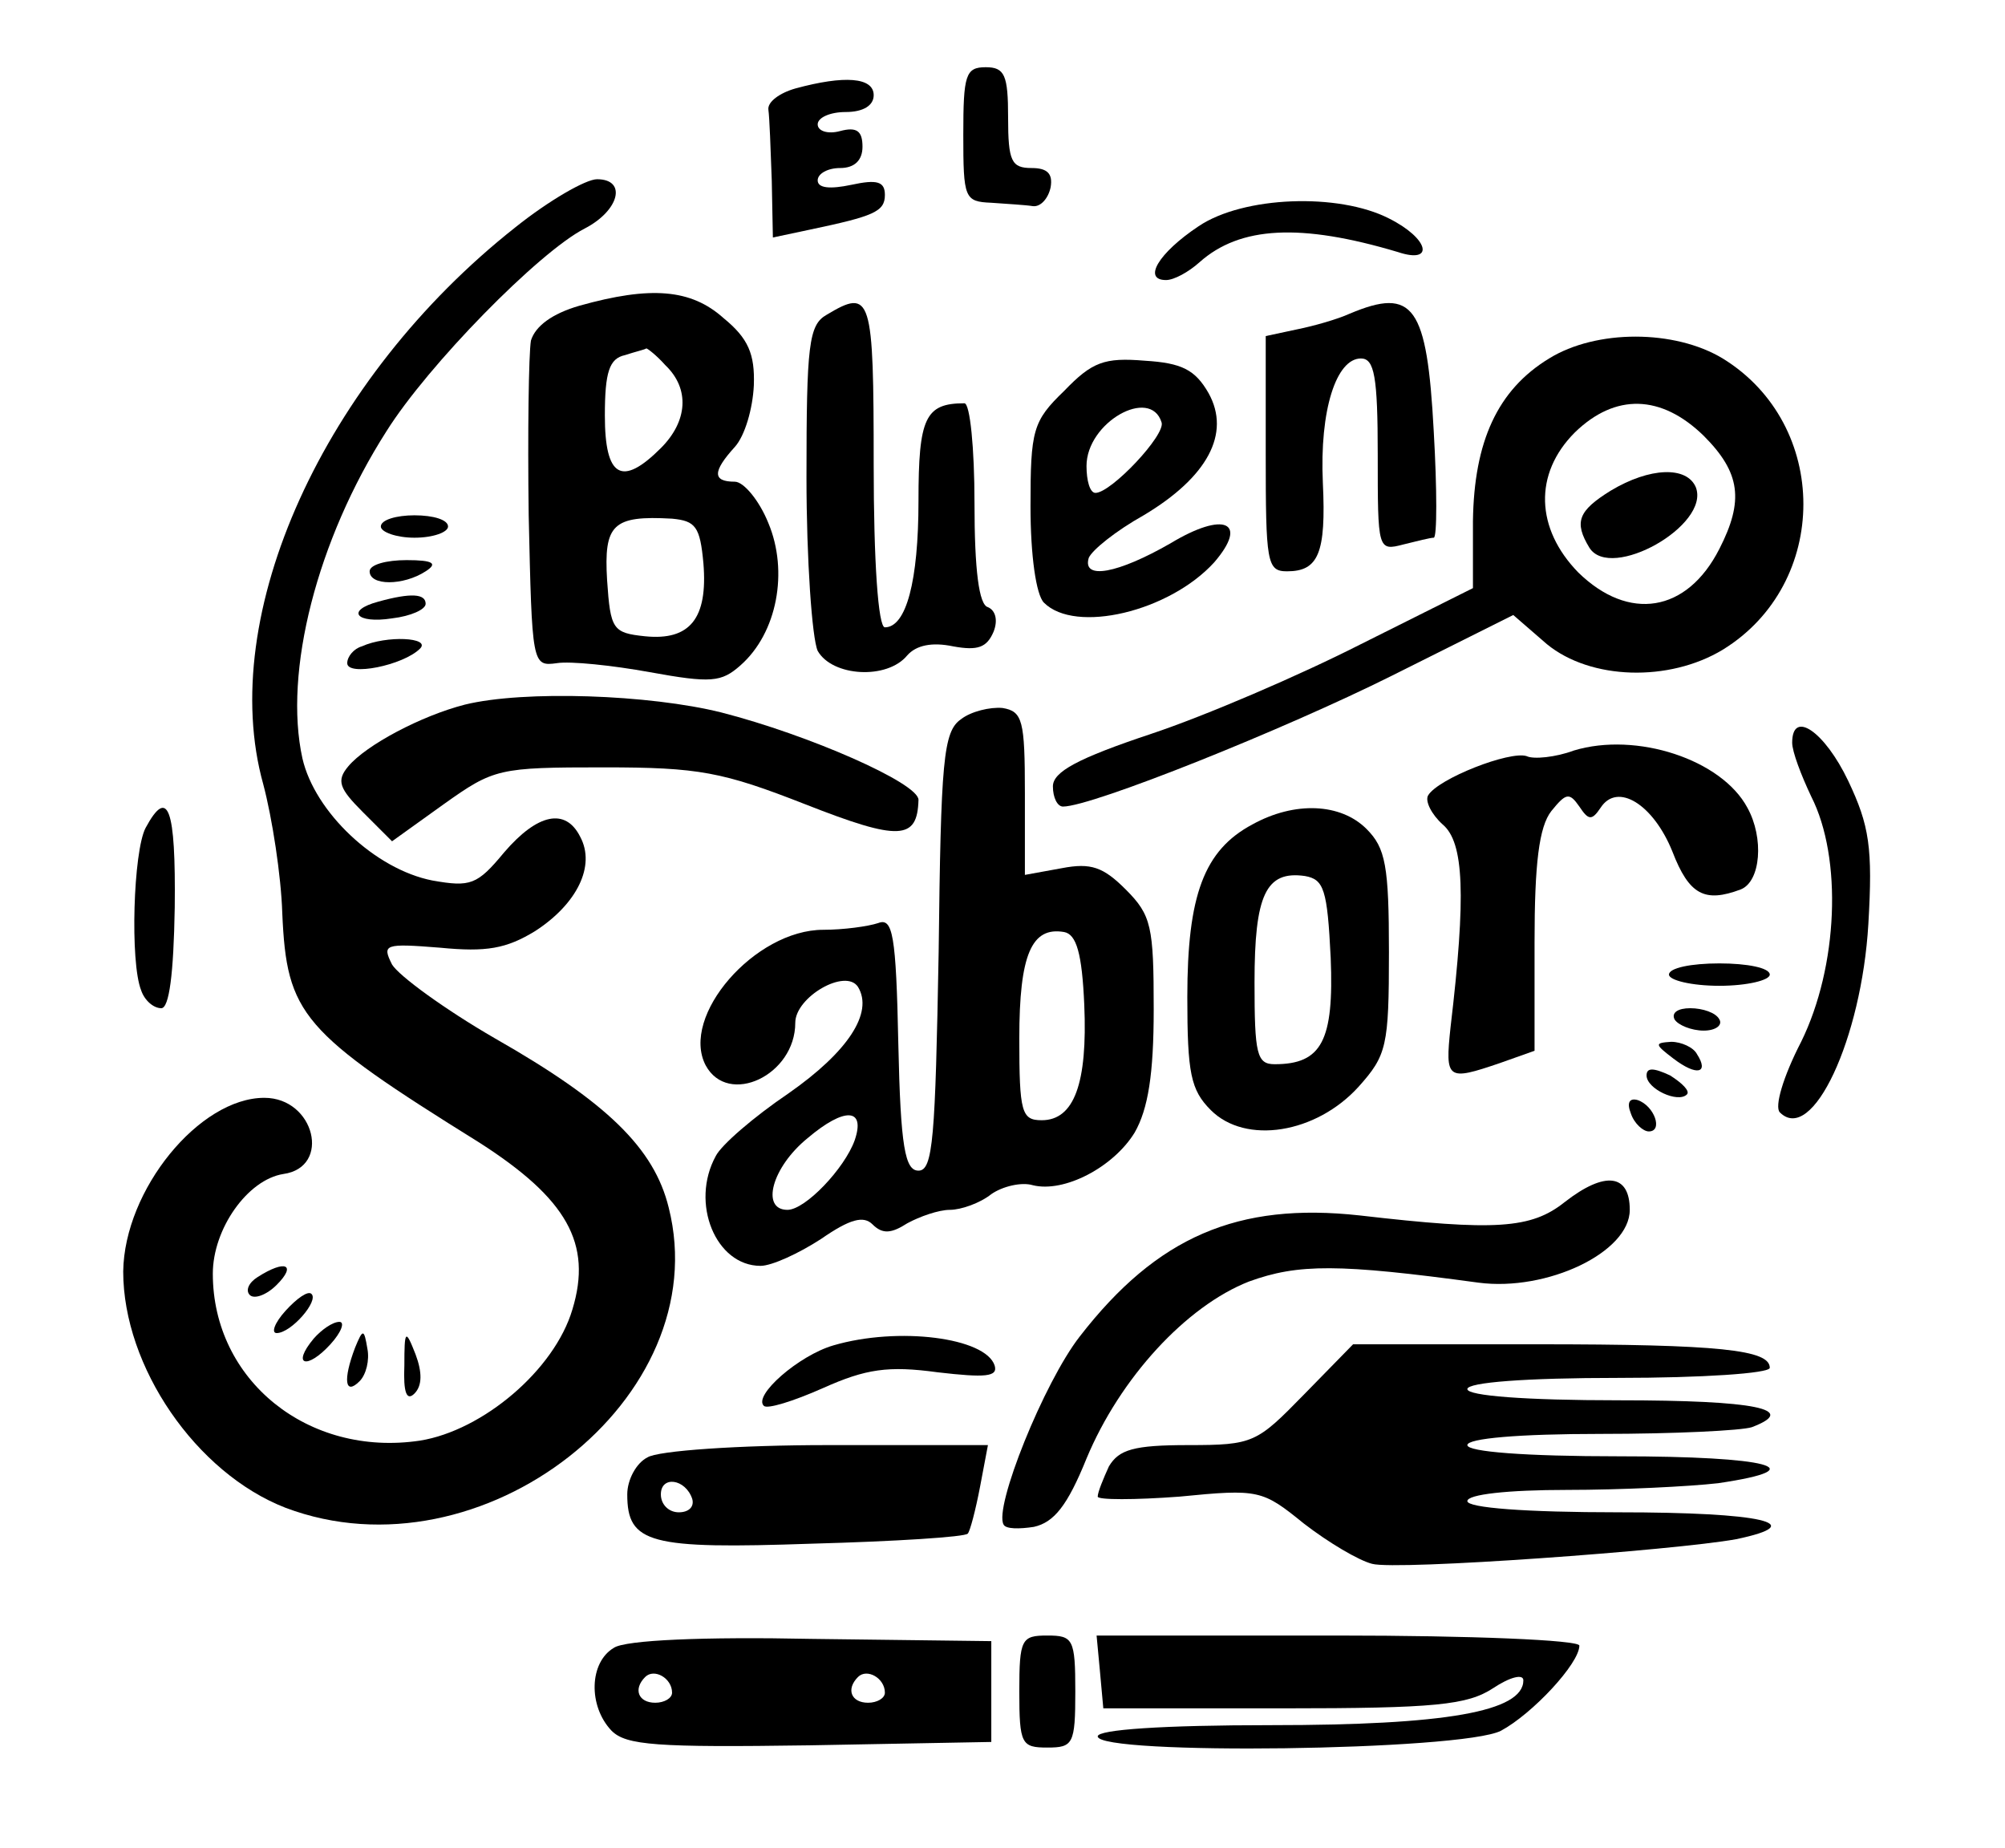 <?xml version="1.0" standalone="no"?>
<!DOCTYPE svg PUBLIC "-//W3C//DTD SVG 20010904//EN"
 "http://www.w3.org/TR/2001/REC-SVG-20010904/DTD/svg10.dtd">
<svg version="1.0" xmlns="http://www.w3.org/2000/svg"
 width="179pt" height="165pt" viewBox="0 0 179 165"
 preserveAspectRatio="xMidYMid meet">

<g transform="translate(0,165) scale(0.1,-0.1)"
fill="#000000" stroke="none">
<path d="M860 1530 c0 -57 1 -60 25 -61 14 -1 31 -2 37 -3 7 -1 14 7 16 17 2
12 -3 17 -17 17 -18 0 -21 6 -21 45 0 38 -3 45 -20 45 -18 0 -20 -7 -20 -60z"/>
<path d="M710 1571 c-14 -4 -25 -12 -24 -19 1 -7 2 -35 3 -63 l1 -51 33 7 c57
12 67 16 67 31 0 12 -7 14 -30 9 -19 -4 -30 -3 -30 4 0 6 9 11 20 11 13 0 20
7 20 19 0 14 -5 18 -20 14 -11 -3 -20 0 -20 6 0 6 11 11 25 11 16 0 25 6 25
15 0 16 -26 18 -70 6z"/>
<path d="M460 1447 c-171 -135 -267 -346 -225 -497 8 -30 16 -82 17 -115 4
-91 17 -106 176 -205 78 -50 101 -90 83 -149 -16 -54 -80 -108 -136 -117 -100
-15 -185 54 -185 149 0 40 31 84 63 89 43 6 28 68 -17 68 -58 0 -125 -82 -126
-155 0 -85 65 -180 145 -211 175 -66 385 98 342 268 -13 53 -55 94 -155 151
-45 26 -86 56 -92 66 -9 18 -7 19 43 15 41 -4 59 -1 85 15 37 24 54 58 40 84
-13 26 -38 21 -68 -14 -24 -29 -30 -31 -64 -25 -51 10 -105 61 -116 109 -17
77 13 195 75 292 37 59 136 160 177 181 31 16 38 44 11 44 -10 0 -43 -19 -73
-43z"/>
<path d="M1070 1448 c-36 -24 -50 -48 -29 -48 7 0 20 7 30 16 36 32 90 35 177
9 33 -11 28 12 -8 30 -45 23 -130 20 -170 -7z"/>
<path d="M517 1377 c-24 -7 -39 -18 -43 -31 -2 -12 -3 -82 -2 -156 3 -133 3
-135 25 -132 12 2 50 -2 83 -8 55 -10 64 -9 81 6 33 29 43 84 25 127 -8 20
-22 37 -30 37 -20 0 -20 9 0 31 9 10 16 34 17 55 1 28 -5 42 -27 60 -29 26
-65 29 -129 11z m77 -53 c22 -21 20 -50 -4 -74 -35 -35 -50 -26 -50 29 0 39 4
51 18 54 9 3 18 5 19 6 1 0 9 -6 17 -15z m34 -177 c4 -49 -12 -69 -52 -65 -29
3 -31 6 -34 50 -3 50 5 58 58 55 21 -2 25 -7 28 -40z"/>
<path d="M738 1369 c-16 -9 -18 -27 -18 -145 0 -74 5 -144 10 -155 13 -23 62
-26 80 -4 8 9 22 12 41 8 22 -4 30 -1 36 13 4 10 2 19 -5 22 -8 2 -12 33 -12
93 0 49 -4 89 -9 89 -35 0 -41 -13 -41 -87 0 -72 -11 -113 -30 -113 -6 0 -10
59 -10 145 0 151 -2 158 -42 134z"/>
<path d="M1205 1370 c-11 -5 -32 -11 -47 -14 l-28 -6 0 -105 c0 -97 1 -105 19
-105 28 0 35 16 32 79 -3 65 12 111 34 111 12 0 15 -16 15 -86 0 -85 0 -86 23
-80 12 3 24 6 27 6 3 0 3 43 0 95 -6 112 -18 129 -75 105z"/>
<path d="M1383 1330 c-46 -28 -67 -74 -68 -145 l0 -60 -100 -50 c-55 -28 -139
-64 -187 -80 -66 -22 -88 -34 -88 -47 0 -10 4 -18 9 -18 26 0 198 69 294 117
l108 54 30 -26 c39 -32 109 -34 157 -5 96 59 96 201 0 260 -43 26 -113 26
-155 0z m138 -69 c33 -33 36 -58 14 -101 -29 -57 -81 -65 -126 -21 -38 39 -40
88 -3 125 36 35 77 34 115 -3z"/>
<path d="M1438 1212 c-29 -18 -33 -28 -19 -51 19 -30 108 20 95 54 -8 19 -41
18 -76 -3z"/>
<path d="M950 1301 c-28 -27 -30 -35 -30 -103 0 -44 5 -79 12 -86 28 -28 112
-8 152 36 31 36 9 46 -39 17 -47 -27 -79 -33 -73 -13 3 7 24 24 49 38 57 34
78 73 58 109 -12 21 -24 27 -57 29 -36 3 -47 -1 -72 -27z m87 -28 c4 -11 -45
-63 -59 -63 -5 0 -8 11 -8 24 0 39 57 71 67 39z"/>
<path d="M340 1180 c0 -5 14 -10 30 -10 17 0 30 5 30 10 0 6 -13 10 -30 10
-16 0 -30 -4 -30 -10z"/>
<path d="M330 1140 c0 -13 30 -13 50 0 11 7 7 10 -17 10 -18 0 -33 -4 -33 -10z"/>
<path d="M338 1113 c-30 -8 -20 -20 12 -15 17 2 30 8 30 13 0 9 -13 10 -42 2z"/>
<path d="M323 1073 c-7 -2 -13 -9 -13 -15 0 -12 50 -2 65 13 10 10 -30 12 -52
2z"/>
<path d="M415 1021 c-39 -10 -88 -36 -104 -55 -11 -13 -8 -20 13 -41 l26 -26
46 33 c45 32 49 33 143 33 85 0 106 -4 180 -33 84 -33 100 -32 101 4 0 15 -98
58 -176 78 -64 16 -176 20 -229 7z"/>
<path d="M858 1008 c-16 -11 -18 -37 -20 -208 -3 -166 -5 -195 -18 -195 -12 0
-16 21 -18 113 -2 98 -5 113 -18 108 -9 -3 -31 -6 -49 -6 -61 0 -128 -77 -105
-121 20 -37 80 -9 80 38 0 23 45 49 56 32 14 -23 -9 -58 -62 -95 -31 -21 -60
-46 -65 -56 -23 -42 0 -98 40 -98 10 0 34 11 54 24 26 18 38 21 46 13 9 -9 17
-8 31 1 11 6 28 12 38 12 10 0 27 6 37 14 10 7 27 11 37 8 28 -7 72 16 91 47
12 21 17 52 17 110 0 74 -2 84 -25 107 -20 20 -31 24 -57 19 l-33 -6 0 73 c0
65 -2 73 -20 76 -11 1 -28 -3 -37 -10z m110 -255 c3 -70 -9 -103 -38 -103 -18
0 -20 7 -20 73 0 75 11 100 40 95 11 -2 16 -19 18 -65z m-205 -121 c-9 -25
-44 -62 -60 -62 -24 0 -14 38 18 64 33 28 52 27 42 -2z"/>
<path d="M1600 987 c0 -8 8 -29 17 -48 28 -55 24 -152 -9 -219 -16 -31 -24
-58 -19 -63 29 -29 73 66 79 168 4 68 1 88 -18 128 -21 44 -50 64 -50 34z"/>
<path d="M1405 980 c-16 -6 -36 -8 -42 -5 -15 5 -79 -20 -88 -35 -3 -5 3 -17
13 -26 19 -16 21 -63 7 -181 -5 -47 -3 -48 44 -32 l31 11 0 97 c0 70 4 103 15
117 13 16 16 17 25 4 8 -12 11 -13 19 -1 15 23 47 3 64 -39 15 -39 29 -46 61
-34 18 7 21 46 6 73 -23 43 -99 68 -155 51z"/>
<path d="M130 911 c-11 -21 -14 -120 -4 -145 3 -9 11 -16 18 -16 7 0 11 30 12
90 1 89 -6 108 -26 71z"/>
<path d="M1118 914 c-43 -23 -58 -63 -58 -154 0 -68 3 -83 21 -101 31 -31 94
-21 132 21 25 28 27 36 27 120 0 77 -3 93 -20 110 -23 23 -64 25 -102 4z m70
-119 c3 -74 -8 -95 -50 -95 -16 0 -18 9 -18 73 0 78 10 100 45 95 17 -3 20
-12 23 -73z"/>
<path d="M1490 780 c0 -5 20 -10 45 -10 25 0 45 5 45 10 0 6 -20 10 -45 10
-25 0 -45 -4 -45 -10z"/>
<path d="M1495 740 c3 -5 15 -10 26 -10 11 0 17 5 14 10 -3 6 -15 10 -26 10
-11 0 -17 -4 -14 -10z"/>
<path d="M1494 705 c21 -16 32 -13 21 4 -3 6 -14 11 -23 11 -15 -1 -15 -2 2
-15z"/>
<path d="M1470 690 c0 -12 28 -25 36 -17 3 3 -4 10 -15 17 -15 7 -21 7 -21 0z"/>
<path d="M1456 656 c3 -9 11 -16 16 -16 13 0 5 23 -10 28 -7 2 -10 -2 -6 -12z"/>
<path d="M1397 577 c-30 -24 -62 -26 -183 -12 -109 12 -181 -19 -250 -108 -32
-41 -77 -153 -68 -168 2 -4 14 -4 27 -2 18 4 30 19 47 61 30 72 89 136 145
158 44 16 80 16 205 -1 61 -8 135 27 135 65 0 32 -22 35 -58 7z"/>
<path d="M230 510 c-8 -5 -11 -12 -7 -16 4 -4 15 0 24 9 18 18 8 23 -17 7z"/>
<path d="M255 480 c-10 -11 -13 -20 -8 -20 13 0 38 29 31 35 -3 3 -13 -4 -23
-15z"/>
<path d="M280 455 c-20 -24 -6 -28 15 -5 10 11 13 20 8 20 -6 0 -16 -7 -23
-15z"/>
<path d="M317 447 c-11 -29 -9 -43 4 -30 6 6 9 19 7 29 -3 18 -4 18 -11 1z"/>
<path d="M361 431 c-1 -24 2 -32 9 -25 7 7 7 19 1 35 -9 23 -10 22 -10 -10z"/>
<path d="M744 449 c-31 -9 -72 -45 -62 -54 3 -3 26 4 53 16 38 17 58 20 102
14 43 -5 54 -4 51 6 -8 25 -86 35 -144 18z"/>
<path d="M1164 405 c-42 -43 -45 -45 -103 -45 -49 0 -62 -4 -71 -19 -5 -11
-10 -23 -10 -27 0 -3 33 -3 73 0 71 7 74 6 111 -24 22 -17 49 -33 61 -36 22
-6 270 12 325 22 67 14 23 24 -105 24 -83 0 -135 4 -135 10 0 6 36 10 89 10
48 0 109 3 135 6 88 13 45 24 -89 24 -83 0 -135 4 -135 10 0 6 46 10 119 10
66 0 126 3 135 6 42 16 4 24 -119 24 -83 0 -135 4 -135 10 0 6 52 10 135 10
74 0 135 4 135 9 0 16 -44 21 -208 21 l-164 0 -44 -45z"/>
<path d="M578 349 c-10 -5 -18 -20 -18 -33 0 -44 20 -49 165 -44 74 2 137 6
139 9 2 2 7 21 11 42 l7 37 -143 0 c-79 0 -152 -5 -161 -11z m40 -37 c2 -7 -3
-12 -12 -12 -9 0 -16 7 -16 16 0 17 22 14 28 -4z"/>
<path d="M548 179 c-22 -13 -23 -52 -2 -74 13 -13 40 -15 177 -13 l162 3 0 45
0 45 -160 2 c-96 2 -167 -1 -177 -8z m52 -40 c0 -5 -7 -9 -15 -9 -15 0 -20 12
-9 23 8 8 24 -1 24 -14z m190 0 c0 -5 -7 -9 -15 -9 -15 0 -20 12 -9 23 8 8 24
-1 24 -14z"/>
<path d="M910 140 c0 -47 2 -50 25 -50 23 0 25 3 25 50 0 47 -2 50 -25 50 -23
0 -25 -3 -25 -50z"/>
<path d="M982 158 l3 -33 160 0 c137 0 165 3 188 18 15 10 27 13 27 7 0 -28
-70 -40 -225 -40 -97 0 -155 -4 -155 -10 0 -17 325 -13 360 5 28 15 70 60 70
76 0 5 -97 9 -216 9 l-215 0 3 -32z"/>
</g>
</svg>
